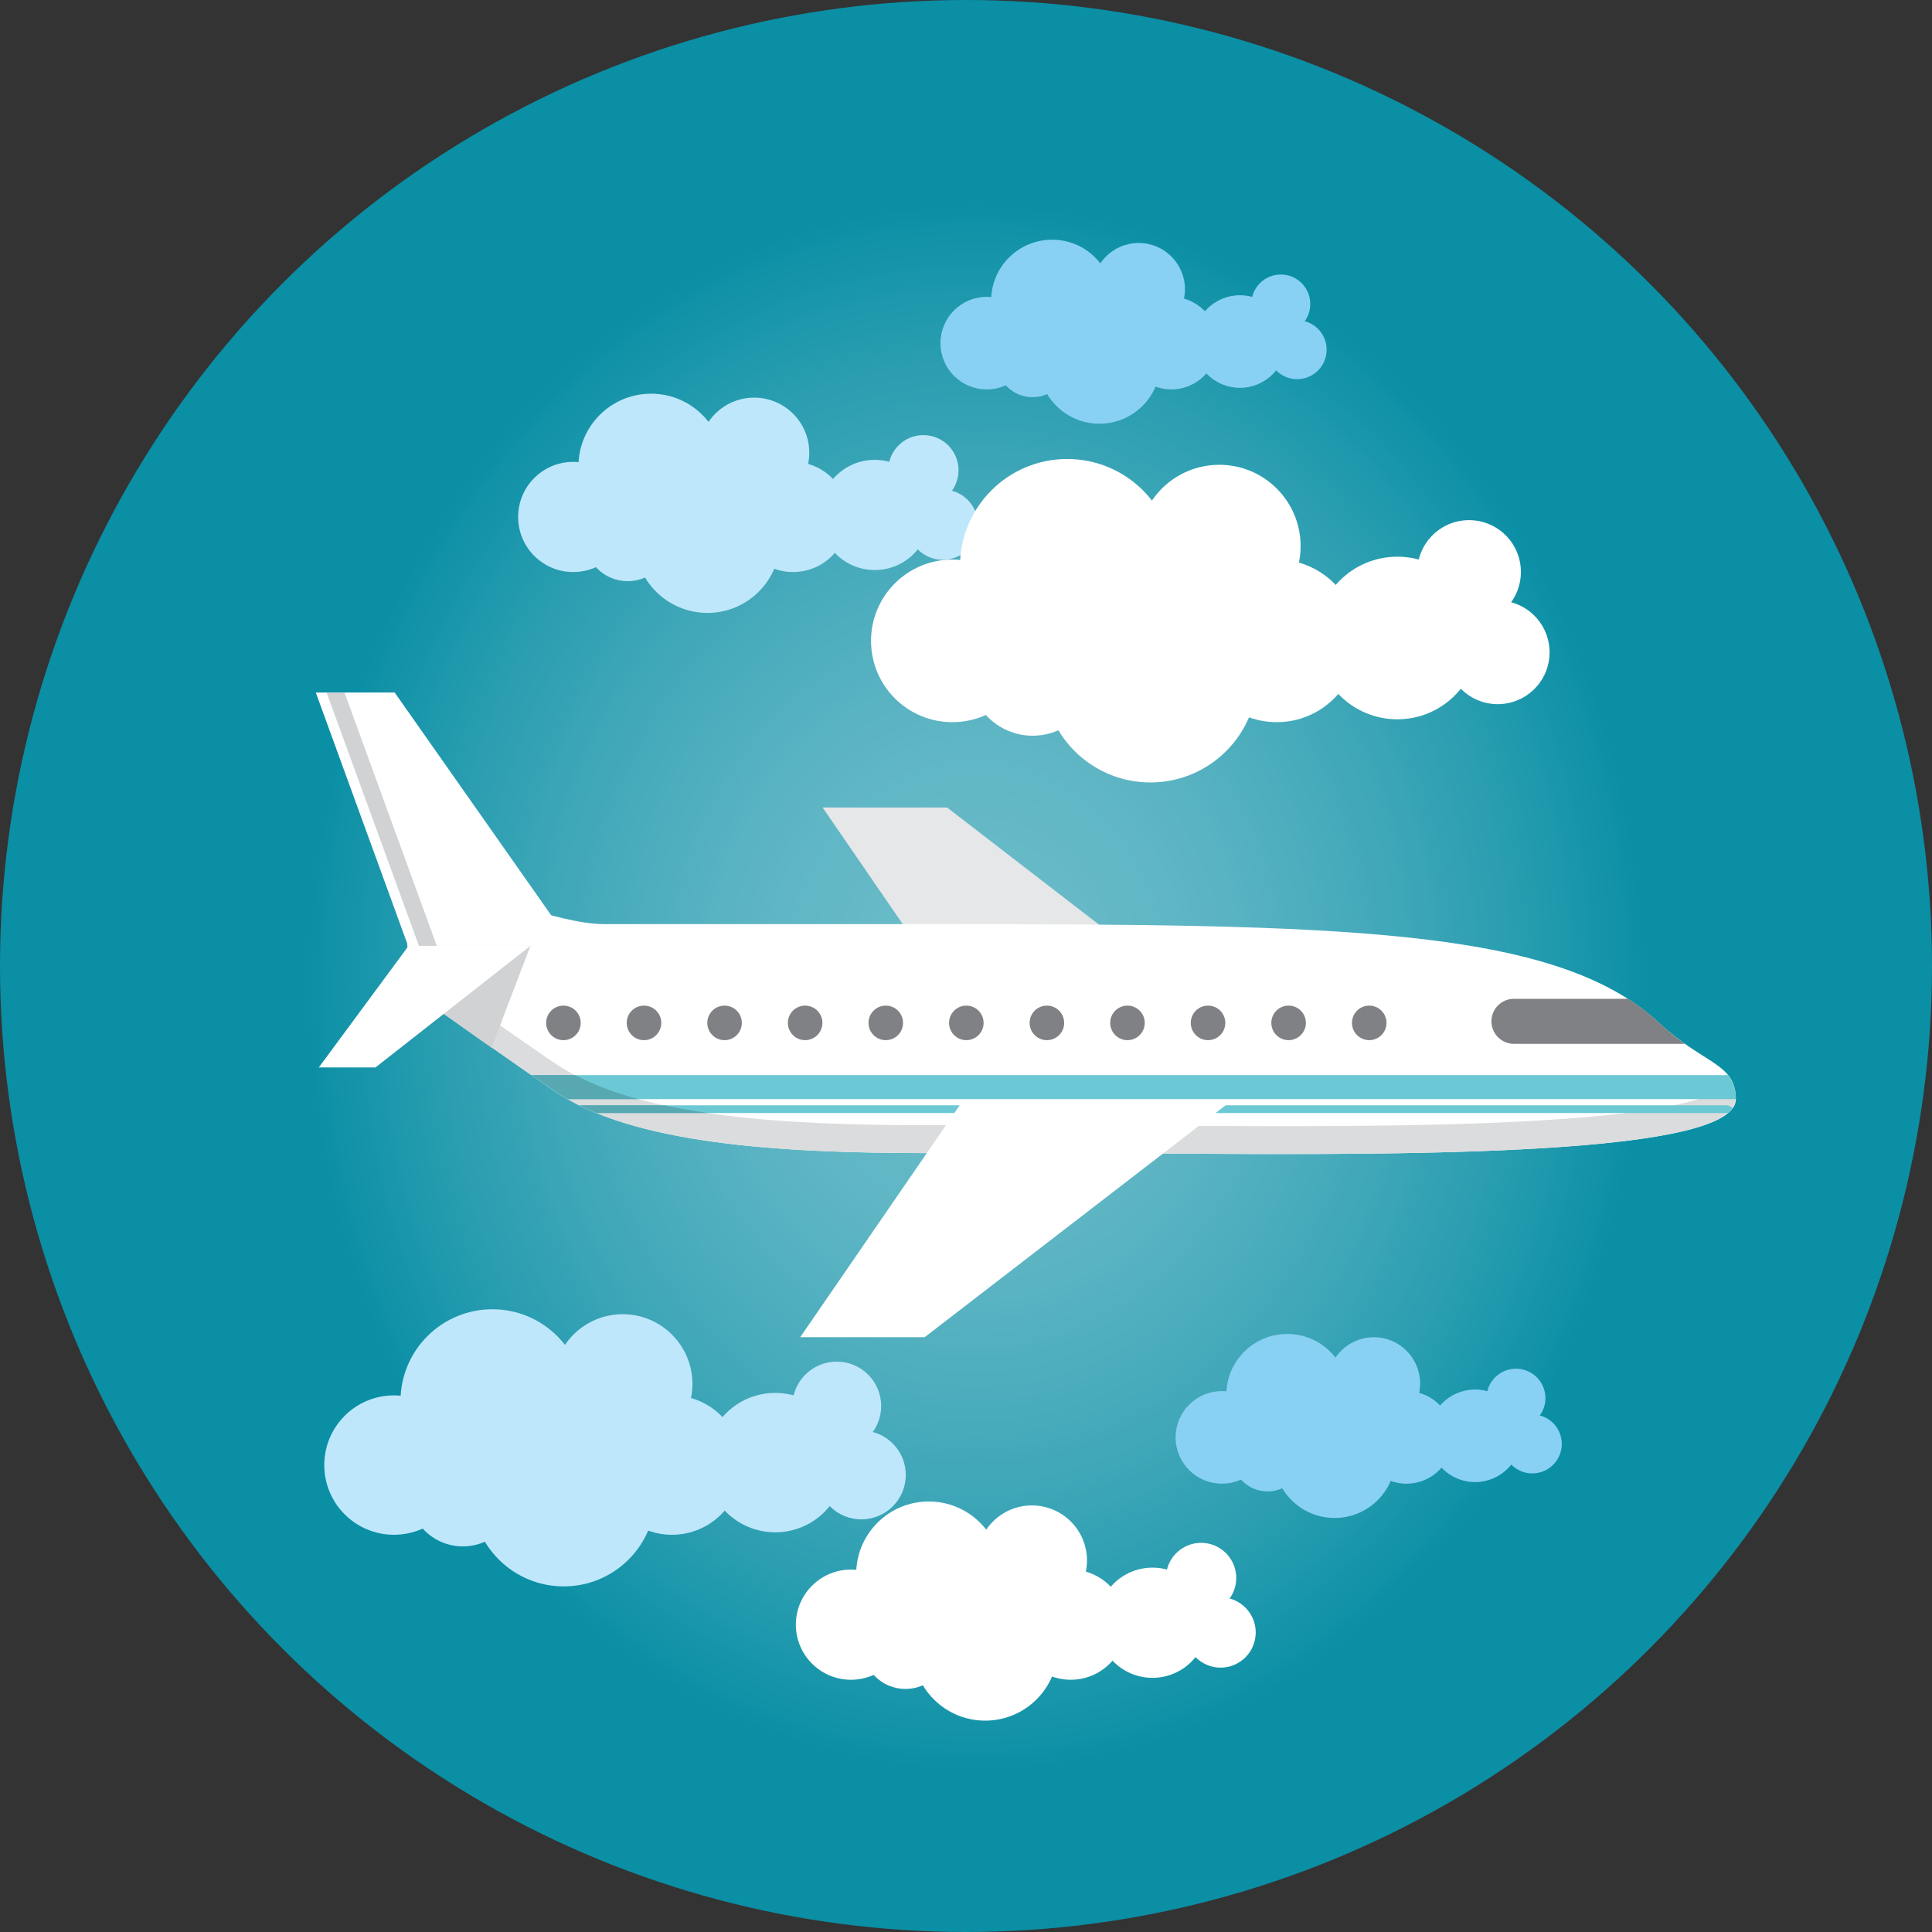 <svg xmlns="http://www.w3.org/2000/svg" xmlns:xlink="http://www.w3.org/1999/xlink" viewBox="0 0 289.68 289.68"><rect x="0" y="0" width="289.68" height="289.68" fill="#333333" stroke="none"/><defs><style>.cls-1{fill:#0a8fa5;}.cls-2{opacity:0.4;fill:url(#Degradado_sin_nombre_8);}.cls-3{fill:#e6e7e8;}.cls-4{fill:#fff;}.cls-5{fill:#dbdcdd;}.cls-6{fill:#d0d2d3;}.cls-7{fill:#808184;}.cls-8{fill:#6ac9d4;}.cls-9{fill:#58a8b2;}.cls-10{fill:#bfe7fb;}.cls-11{fill:#89d1f4;}</style><radialGradient id="Degradado_sin_nombre_8" cx="57.22" cy="146.15" r="173.49" gradientTransform="translate(113.15 48.71) scale(0.58 0.68)" gradientUnits="userSpaceOnUse"><stop offset="0" stop-color="#fff"/><stop offset="0.1" stop-color="#fff" stop-opacity="0.98"/><stop offset="0.23" stop-color="#fff" stop-opacity="0.92"/><stop offset="0.36" stop-color="#fff" stop-opacity="0.83"/><stop offset="0.5" stop-color="#fff" stop-opacity="0.69"/><stop offset="0.65" stop-color="#fff" stop-opacity="0.52"/><stop offset="0.81" stop-color="#fff" stop-opacity="0.31"/><stop offset="0.96" stop-color="#fff" stop-opacity="0.07"/><stop offset="1" stop-color="#fff" stop-opacity="0"/></radialGradient></defs><title>Boton_Avion</title><g id="Capa_2" data-name="Capa 2"><g id="Arte"><circle class="cls-1" cx="144.84" cy="144.84" r="144.84"/><circle class="cls-2" cx="146.06" cy="148.17" r="121.46"/><polygon class="cls-3" points="123.34 121.08 142.01 121.08 187.61 156.24 147.51 156.24 123.34 121.08"/><path class="cls-4" d="M61.1,129.25c9.49,4.16,22.65,9.31,29.5,9.31h48.62c61.74,0,94.1.47,109.54,14.81,6.76,6.28,11.48,6,11.51,11.43,0,10-68.34,8.09-100.2,8.09H139c-22.43,0-44.14-1.4-55.76-9.24-4.25-2.87-14.34-10-22.19-15.51Z"/><path class="cls-5" d="M139,168.71h21c30.16,0,93.07,1.71,99.63-6.6a6,6,0,0,1,.57,2.69c0,10-68.34,8.09-100.2,8.09H139c-22.43,0-44.14-1.4-55.76-9.24-4.25-2.87-14.34-10-22.19-15.51V144C68.94,149.5,79,156.6,83.28,159.47,94.9,167.31,116.61,168.71,139,168.71Z"/><polygon class="cls-4" points="61.3 142.14 47.35 103.84 59.18 103.84 86.09 142.14 61.3 142.14"/><polygon class="cls-6" points="51.65 103.84 65.61 142.14 62.93 142.14 48.97 103.84 51.65 103.84"/><circle class="cls-7" cx="205.3" cy="153.37" r="2.59"/><circle class="cls-7" cx="193.21" cy="153.37" r="2.59"/><circle class="cls-7" cx="181.13" cy="153.37" r="2.59"/><circle class="cls-7" cx="169.05" cy="153.37" r="2.59"/><circle class="cls-7" cx="156.97" cy="153.37" r="2.59"/><circle class="cls-7" cx="144.89" cy="153.37" r="2.59"/><circle class="cls-7" cx="132.81" cy="153.37" r="2.59"/><circle class="cls-7" cx="120.72" cy="153.37" r="2.59"/><circle class="cls-7" cx="108.64" cy="153.37" r="2.59"/><circle class="cls-7" cx="96.56" cy="153.37" r="2.59"/><circle class="cls-7" cx="84.48" cy="153.37" r="2.59"/><path class="cls-7" d="M252.62,156.51H227a3.37,3.37,0,0,1,0-6.75h17.09a32.81,32.81,0,0,1,4.69,3.61A37.58,37.58,0,0,0,252.62,156.51Z"/><path class="cls-8" d="M260.26,164.8H85.07c-.62-.35-1.22-.72-1.79-1.1-.95-.64-2.2-1.5-3.64-2.5H259.07A5.41,5.41,0,0,1,260.26,164.8Z"/><path class="cls-8" d="M86.89,165.73H259.07a3,3,0,0,1,.75.41,3.92,3.92,0,0,1-.7.75H89.47Q88.13,166.34,86.89,165.73Z"/><path class="cls-9" d="M79.71,161.2h6.51a47.56,47.56,0,0,0,9.54,3.6H85.15c-.64-.37-1.27-.75-1.86-1.15C82.35,163,81.12,162.18,79.71,161.2Z"/><path class="cls-9" d="M99.61,165.73c2.09.45,4.27.83,6.52,1.16H89.46l-1-.43-.32-.14-1.08-.51-.18-.08Z"/><path class="cls-6" d="M79.53,141.82,73.7,157.09c-4.65-3.25-7.76-5.52-12.6-8.95v-6.32Z"/><polygon class="cls-4" points="47.8 160.05 56.3 160.05 79.53 141.82 61.26 141.82 47.8 160.05"/><polygon class="cls-4" points="119.98 200.5 138.64 200.5 184.25 165.35 144.15 165.35 119.98 200.5"/><circle class="cls-10" cx="97.62" cy="69.92" r="10.89"/><circle class="cls-10" cx="106.07" cy="81.01" r="10.89"/><circle class="cls-10" cx="113.08" cy="67.88" r="8.26"/><circle class="cls-10" cx="85.95" cy="77.51" r="8.26"/><circle class="cls-10" cx="118.91" cy="77.51" r="8.26"/><circle class="cls-10" cx="131.16" cy="77.21" r="8.26"/><circle class="cls-10" cx="138.45" cy="70.51" r="5.27"/><circle class="cls-10" cx="141.36" cy="78.67" r="5.27"/><circle class="cls-10" cx="94.11" cy="80.71" r="6.43"/><circle class="cls-4" cx="139.26" cy="236.02" r="10.89"/><circle class="cls-4" cx="147.72" cy="247.1" r="10.89"/><circle class="cls-4" cx="154.72" cy="233.98" r="8.26"/><circle class="cls-4" cx="127.59" cy="243.6" r="8.26"/><circle class="cls-4" cx="160.55" cy="243.6" r="8.26"/><circle class="cls-4" cx="172.8" cy="243.31" r="8.26"/><circle class="cls-4" cx="180.09" cy="236.6" r="5.27"/><circle class="cls-4" cx="183.01" cy="244.77" r="5.27"/><circle class="cls-4" cx="135.76" cy="246.81" r="6.43"/><circle class="cls-4" cx="160.01" cy="84.89" r="16.07"/><circle class="cls-4" cx="172.49" cy="101.25" r="16.07"/><circle class="cls-4" cx="182.82" cy="81.88" r="12.19"/><circle class="cls-4" cx="142.79" cy="96.09" r="12.19"/><circle class="cls-4" cx="191.43" cy="96.09" r="12.19"/><circle class="cls-4" cx="209.51" cy="95.66" r="12.19"/><circle class="cls-4" cx="220.27" cy="85.76" r="7.77"/><circle class="cls-4" cx="224.57" cy="97.81" r="7.77"/><circle class="cls-4" cx="154.84" cy="100.82" r="9.49"/><circle class="cls-10" cx="73.82" cy="210.08" r="13.77"/><circle class="cls-10" cx="84.52" cy="224.09" r="13.77"/><circle class="cls-10" cx="93.37" cy="207.5" r="10.45"/><circle class="cls-10" cx="59.07" cy="219.67" r="10.45"/><circle class="cls-10" cx="100.75" cy="219.67" r="10.45"/><circle class="cls-10" cx="116.24" cy="219.3" r="10.45"/><circle class="cls-10" cx="125.46" cy="210.82" r="6.66"/><circle class="cls-10" cx="129.15" cy="221.15" r="6.66"/><circle class="cls-10" cx="69.4" cy="223.73" r="8.13"/><circle class="cls-11" cx="193.01" cy="209.15" r="9.14"/><circle class="cls-11" cx="200.11" cy="218.46" r="9.14"/><circle class="cls-11" cx="205.99" cy="207.44" r="6.94"/><circle class="cls-11" cx="183.21" cy="215.52" r="6.94"/><circle class="cls-11" cx="210.89" cy="215.52" r="6.94"/><circle class="cls-11" cx="221.17" cy="215.28" r="6.94"/><circle class="cls-11" cx="227.3" cy="209.64" r="4.42"/><circle class="cls-11" cx="229.75" cy="216.5" r="4.42"/><circle class="cls-11" cx="190.07" cy="218.22" r="5.4"/><circle class="cls-11" cx="157.75" cy="45.08" r="9.14"/><circle class="cls-11" cx="164.85" cy="54.39" r="9.14"/><circle class="cls-11" cx="170.73" cy="43.37" r="6.94"/><circle class="cls-11" cx="147.95" cy="51.45" r="6.94"/><circle class="cls-11" cx="175.63" cy="51.45" r="6.94"/><circle class="cls-11" cx="185.91" cy="51.21" r="6.94"/><circle class="cls-11" cx="192.04" cy="45.58" r="4.42"/><circle class="cls-11" cx="194.49" cy="52.43" r="4.42"/><circle class="cls-11" cx="154.81" cy="54.15" r="5.4"/></g></g></svg>